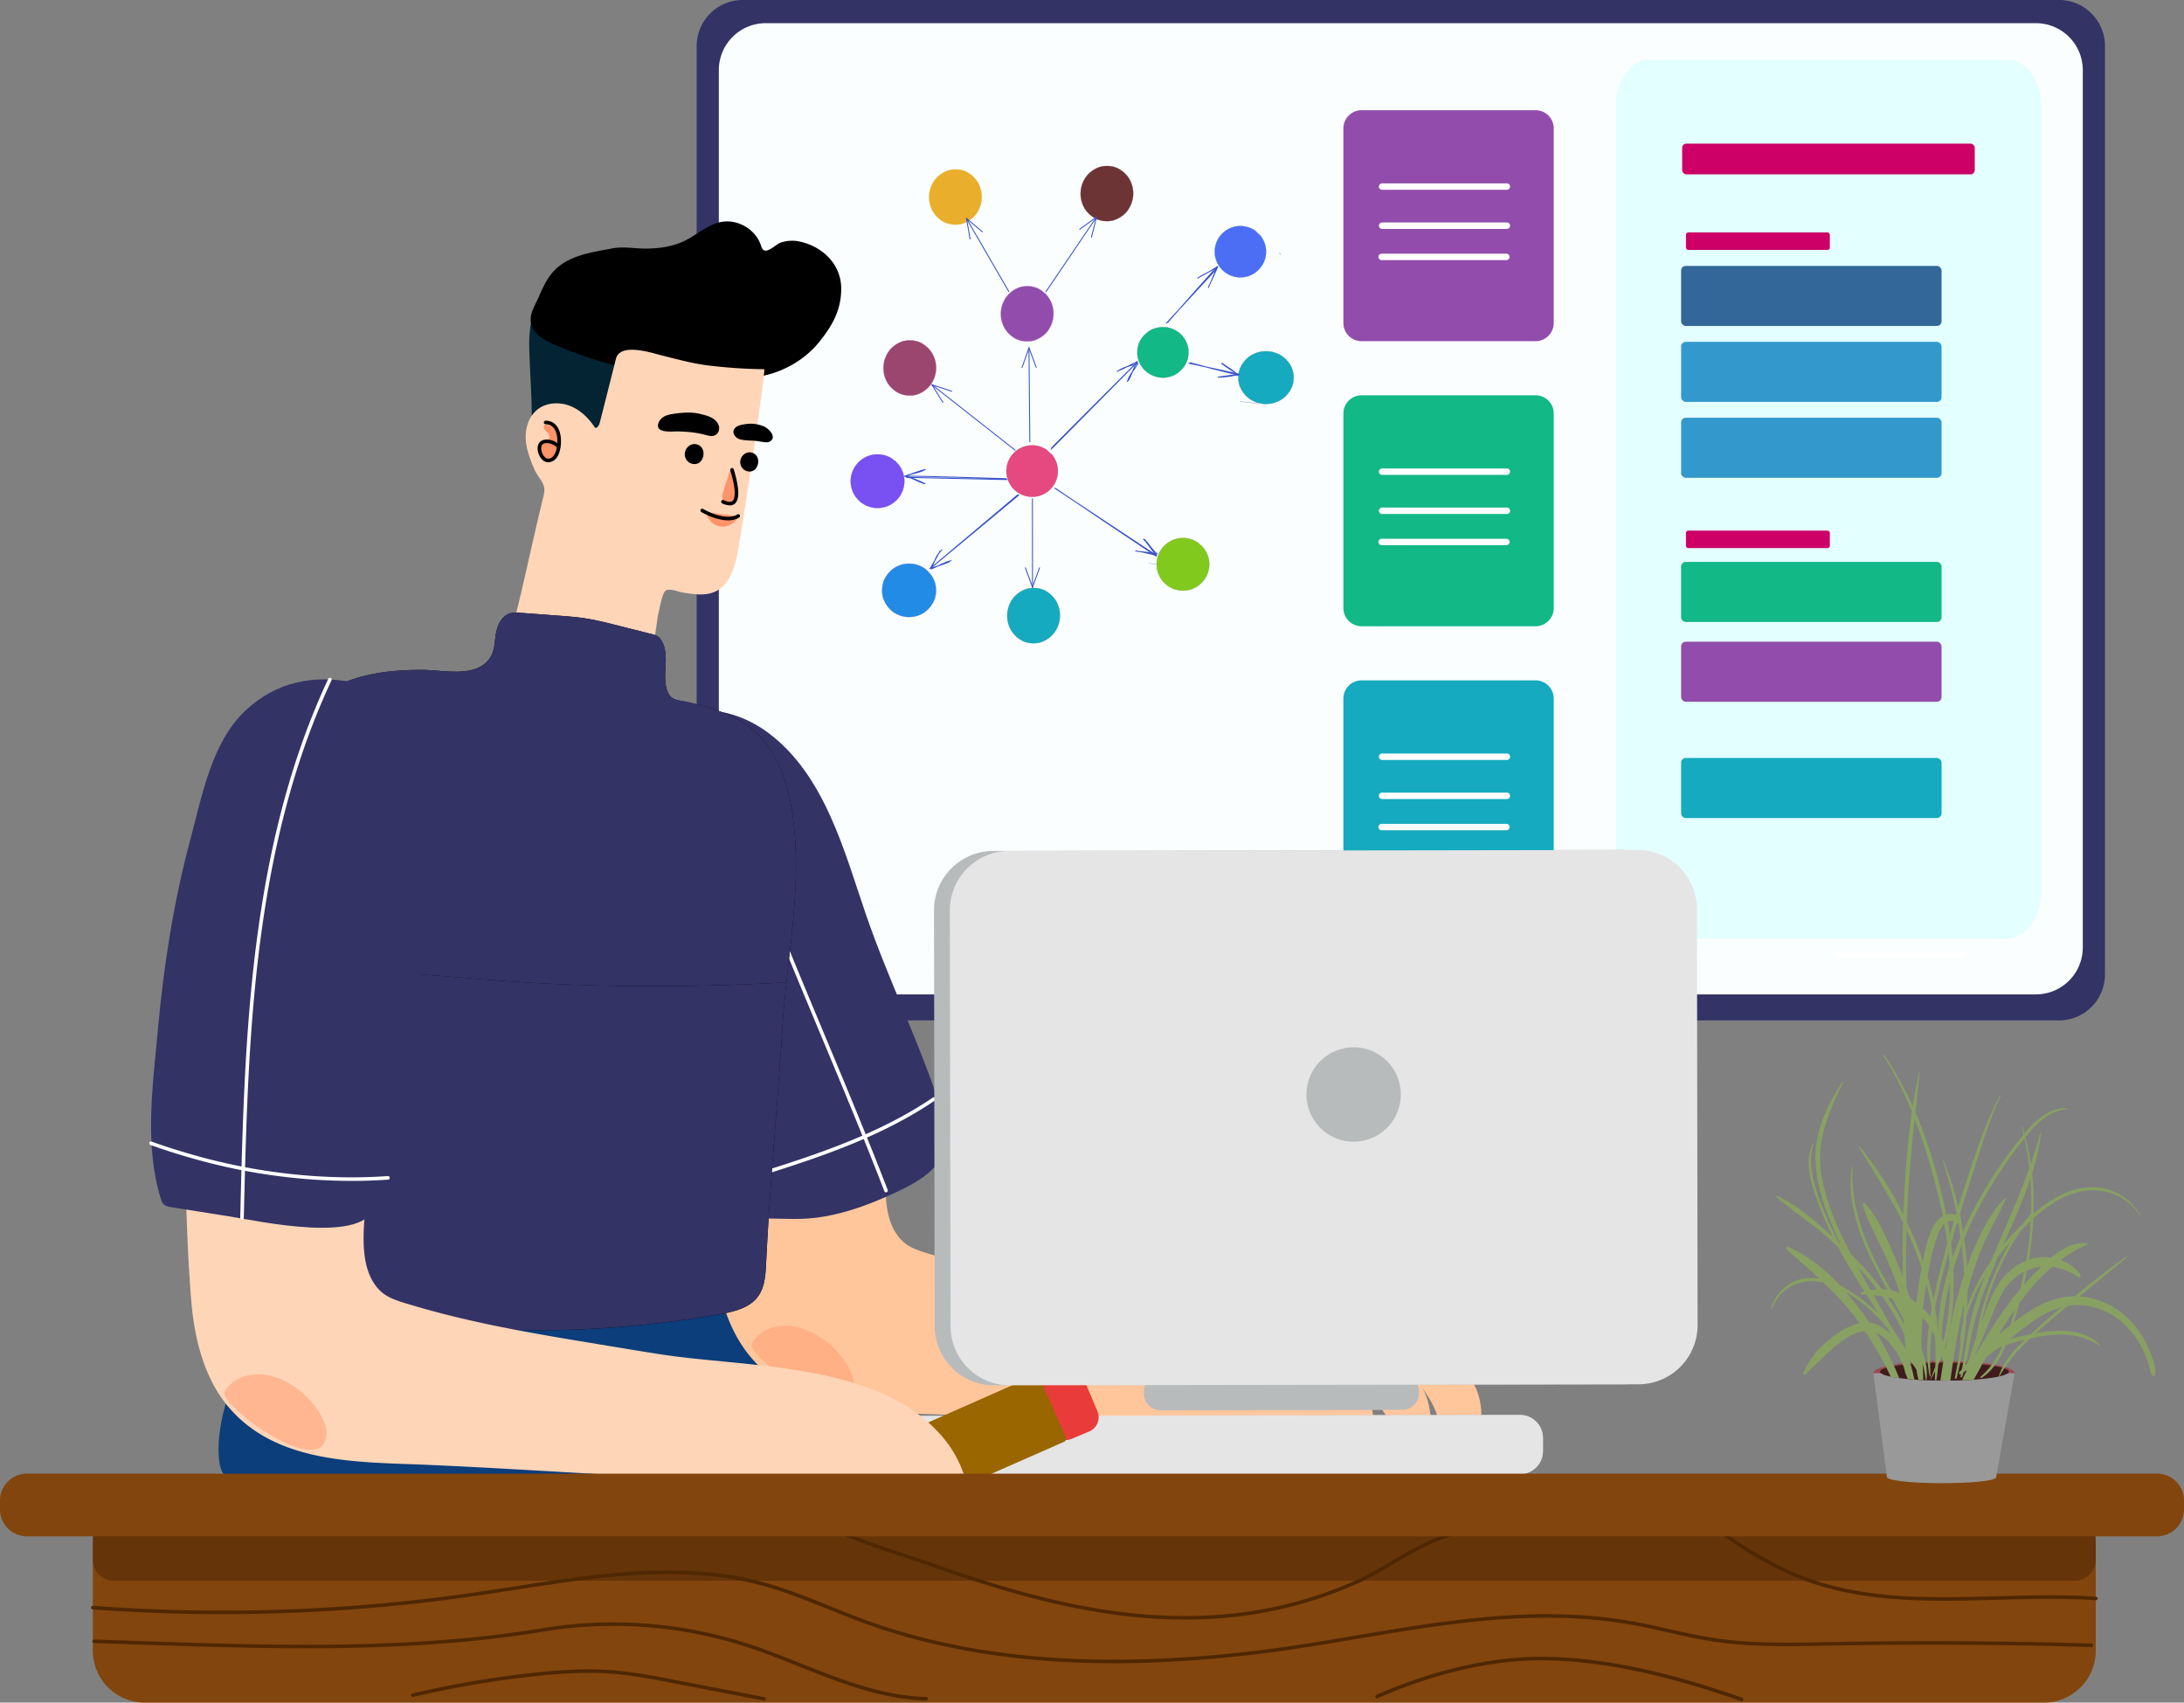 <svg id="Layer_1" data-name="Layer 1" xmlns="http://www.w3.org/2000/svg" xmlns:xlink="http://www.w3.org/1999/xlink" viewBox="0 0 3061.23 2385.97"><rect x="0" y="0" width="3061.23" height="2385.97" fill="#808080" stroke="none"/><defs><style>.cls-1,.cls-36,.cls-38,.cls-40,.cls-42,.cls-43,.cls-45,.cls-46,.cls-48,.cls-49,.cls-50,.cls-52,.cls-54,.cls-56{fill:none;}.cls-2{clip-path:url(#clip-path);}.cls-3{clip-path:url(#clip-path-2);}.cls-4{opacity:0;}.cls-5{fill:#336;}.cls-6{fill:#fafeff;}.cls-7{opacity:0.5;}.cls-8{clip-path:url(#clip-path-3);}.cls-9{fill:#cff;}.cls-10{fill:#924dac;}.cls-11{fill:#fff;}.cls-12{fill:#a2d3f4;}.cls-13{fill:#1d5c7f;}.cls-14{opacity:0.33;}.cls-15{fill:#7ec2e8;}.cls-16{fill:#0b3e7a;}.cls-17{fill:#ffc69c;}.cls-18{opacity:0.58;}.cls-19{clip-path:url(#clip-path-4);}.cls-20{fill:#ffa076;}.cls-21{fill:#042333;}.cls-22{fill:#ffd5b8;}.cls-23{fill:#ff9369;}.cls-24{fill:#b8bbbc;}.cls-25{fill:#e5e5e5;}.cls-26{fill:#ea3b3b;}.cls-27{fill:#ffc05a;}.cls-28{fill:#960;}.cls-29{clip-path:url(#clip-path-5);}.cls-30{fill:#82450d;}.cls-31{opacity:0.57;}.cls-32{clip-path:url(#clip-path-6);}.cls-33{fill:#4f2703;}.cls-34{fill:#15aabf;}.cls-35{fill:#12b886;}.cls-36,.cls-45,.cls-49{stroke:#364fc7;}.cls-36,.cls-38,.cls-40,.cls-42,.cls-43,.cls-45,.cls-46,.cls-48,.cls-49,.cls-50,.cls-52,.cls-54,.cls-56{stroke-linecap:round;}.cls-36{stroke-width:0.33px;}.cls-37{fill:#e64980;}.cls-38{stroke:#a61e4d;}.cls-38,.cls-40,.cls-42,.cls-43,.cls-45,.cls-46,.cls-48,.cls-50,.cls-52,.cls-54,.cls-56{stroke-width:0.32px;}.cls-39{fill:#4c6ef5;}.cls-40{stroke:#1864ab;}.cls-41{fill:#82c91e;}.cls-42{stroke:#5c940d;}.cls-43{stroke:#0b7285;}.cls-44{fill:#228be6;}.cls-46{stroke:#087f5b;}.cls-47{fill:#7950f2;}.cls-48{stroke:#5f3dc4;}.cls-49{stroke-width:1.29px;}.cls-50{stroke:#924dac;}.cls-51{fill:#9b466f;}.cls-52{stroke:#9b466f;}.cls-53{fill:#e9ae2b;}.cls-54{stroke:#e9ae2b;}.cls-55{fill:#6d3435;}.cls-56{stroke:#6d3435;}.cls-57{fill:#369;}.cls-58{fill:#c06;}.cls-59{fill:#39c;}.cls-60{fill:#9b4a51;}.cls-61{fill:#999;}.cls-62{fill:#401c1c;}.cls-63{fill:#88a163;}</style><clipPath id="clip-path" transform="translate(-556.9 -426.66)"><rect class="cls-1" x="-218.99" y="92.48" width="4680" height="3120"/></clipPath><clipPath id="clip-path-2" transform="translate(-556.9 -426.66)"><rect class="cls-1" x="-446.92" y="51.93" width="4680" height="3120"/></clipPath><clipPath id="clip-path-3" transform="translate(-556.9 -426.66)"><rect class="cls-1" x="2821.87" y="510.43" width="595.83" height="1233.12"/></clipPath><clipPath id="clip-path-4" transform="translate(-556.9 -426.66)"><rect class="cls-1" x="1610.71" y="2284.7" width="143.04" height="105.59"/></clipPath><clipPath id="clip-path-5" transform="translate(-556.9 -426.66)"><rect class="cls-1" x="871.63" y="2352.61" width="142.98" height="105.85"/></clipPath><clipPath id="clip-path-6" transform="translate(-556.9 -426.66)"><rect class="cls-1" x="687" y="2495.31" width="2807.45" height="146.45"/></clipPath></defs><title>pic7</title><g class="cls-2"><g class="cls-3"><path class="cls-5" d="M3442.89,1856.66h-1845a64.49,64.49,0,0,1-64.48-64.51v-1301a64.49,64.49,0,0,1,64.48-64.51h1845a64.49,64.49,0,0,1,64.48,64.51v1301a64.49,64.49,0,0,1-64.48,64.51" transform="translate(-556.9 -426.66)"/><path class="cls-6" d="M3410.51,1820.18H1630.23a65.77,65.77,0,0,1-65.78-65.77V524.91a65.78,65.78,0,0,1,65.78-65.78H3410.51a65.78,65.78,0,0,1,65.77,65.78v1229.5a65.77,65.77,0,0,1-65.77,65.77" transform="translate(-556.9 -426.66)"/><g class="cls-7"><g class="cls-8"><path class="cls-9" d="M3367.88,1742.16H2871.69c-27.52,0-49.82-29.45-49.82-65.78V574.82c0-36.33,22.3-65.78,49.82-65.78h496.19c27.51,0,49.82,29.45,49.82,65.78V1676.38c0,36.33-22.31,65.78-49.82,65.78" transform="translate(-556.9 -426.66)"/></g></g><path class="cls-10" d="M2709.23,904.77H2465.37a25.48,25.48,0,0,1-25.48-25.48V606.59a25.48,25.48,0,0,1,25.48-25.48h243.86a25.48,25.48,0,0,1,25.48,25.48v272.7a25.48,25.48,0,0,1-25.48,25.48" transform="translate(-556.9 -426.66)"/><path class="cls-11" d="M2669,692.62H2494.16a4.5,4.5,0,0,1,0-9H2669a4.5,4.5,0,0,1,0,9" transform="translate(-556.9 -426.66)"/><path class="cls-11" d="M2669,747.44H2494.16a4.5,4.5,0,0,1,0-9H2669a4.5,4.5,0,0,1,0,9" transform="translate(-556.9 -426.66)"/><path class="cls-11" d="M2668.29,791.17H2493.5a4.5,4.5,0,0,1,0-9h174.79a4.5,4.5,0,0,1,0,9" transform="translate(-556.9 -426.66)"/><path class="cls-11" d="M3307.51,1769.15h-174.8a4.5,4.5,0,0,1,0-9h174.8a4.5,4.5,0,0,1,0,9" transform="translate(-556.9 -426.66)"/><path class="cls-12" d="M2489.37,1661.38H1977.86a2.5,2.5,0,1,1,0-5h511.51a2.5,2.5,0,0,1,0,5" transform="translate(-556.9 -426.66)"/><path class="cls-13" d="M2353,782.86a4.47,4.47,0,0,1-3.75-2" transform="translate(-556.9 -426.66)"/><g class="cls-14"><path class="cls-11" d="M1380.07,1308.86" transform="translate(-556.9 -426.66)"/></g><path class="cls-15" d="M956.49,1583.45C939,1583.45,916,1595,903,1621.79c-5.39,11.1-8.56,23.37-10.48,35.72,18.66-4.8,36.18-11.64,51.56-18.26,11.33-4.87,23-10.38,30.48-19.29,5.94-7.08,9.45-18.9,4.26-26.88-3.28-5-10.15-8.57-18.39-9.43a38,38,0,0,0-3.9-.2" transform="translate(-556.9 -426.66)"/><path class="cls-16" d="M1019.18,2202.73c51.33-14.12,127.74,2.51,181,4l194.74,5.29c60,1.63,132.84-15.38,183.66-44.64,2.64-1.51,5.61-3,8.59-2.38,4.36.91,6.53,5.7,8,9.89,19.83,55.61,37.1,112.09,53.84,168.69,8.54,28.86,16.93,57.77,25.48,86.63,5.26,17.77,24,52.45,20.25,70-3.42,0-6.79-.24-10.2-.4-7.38-.35-14.34.18-21.59.34-78.4,1.73-157,0-235.45,0H1056.33q-58,0-116,0c-42.13,0-71.15,14.47-76.24-26.79-10.31-83.83,68.75-246.85,155-270.61" transform="translate(-556.9 -426.66)"/><path class="cls-17" d="M2513.43,2434.08c-1.17-2.16-2.31-4.33-3.48-6.48a256.41,256.41,0,0,0-36.81-51.53,232,232,0,0,1,10.44,48.74c1.1,10.69.47,23.52-8.57,29.34-6.63,4.27-15.28,3-23,1.25-25.51-5.68-52.78-22.22-78.46-22.05-30.38.19-60.82-3.48-91.24-4.53q-31.34-1.09-62.67-2.52c-83.75-3.77-167.44-9-251.16-13.19q-40.08-2-80.17-3.71c-94.78-3.85-208.46-.07-277-78.39-35.79-40.91-49.59-96.69-54.21-150.84q-1.67-19.52-2.9-39.16c-3.59-56-5-112.54-6.83-168.34-2.69-83.7,49.89-110.35,127.82-106.62,47,2.25,123.94,18.42,133.17,72.77,10.29,60.48-36.57,179.11,13.63,227.2,9.27,8.87,21.94,13.06,34.21,16.81,71.7,21.93,146.42,32.45,219.94,46.31l153.34,28.92c48.72,9.19,97.76,21.66,147.73,17.17,67-5.62,138.72-15.26,194.69,30.88,20.93,17.26,40.4,38.78,52.39,63.28,11.12,22.72,13.78,56.87-3.8,77.6-8.05,9.48-23.09,13.84-33.35,6.8-11.77-8.08-11.57-25-14.7-38.93-3.74-16.61-13.62-31.08-23.29-45.09,8.73,13,11.37,29,13.61,44.42,1.19,8.18,2.31,16.57.56,24.65s-7,15.91-14.84,18.45c-8.43,2.72-17.83-1.28-24.13-7.51-4.56-4.51-7.88-10-11-15.7" transform="translate(-556.9 -426.66)"/><g class="cls-18"><g class="cls-19"><path class="cls-20" d="M1733.1,2323.74a117.51,117.51,0,0,1,9.51,12.69c7,10.76,12.12,22.71,11,33.68-5.24,50.77-95.7-7.69-118.42-29.07-6.34-6-22.43-19.38-24.28-27.05-1.58-6.55,7.2-14.63,11.62-18.16,12.49-10,31.91-13.55,50.81-9.47,23.08,5,44.45,19.52,59.77,37.38" transform="translate(-556.9 -426.66)"/></g></g><path class="cls-5" d="M1418.63,1492.56c9-20.24,24.47-37.49,48.17-50.73,55.33-30.92,117.53-25.42,167.82,12.46,78.33,59,105.62,165.11,135.71,253,32.87,96,78.87,186.73,108.88,284.36,20.28,66-32,91.18-85.51,114.38-29.55,12.82-60.82,23-92.86,27.14-30.4,3.91-59.13-.62-89.18,1.87-8.5-51.51-10.09-112-27-161.32-17.22-50.34-52.59-100.09-77.4-147.25-41.94-79.69-84.48-161.43-96.84-251.82-4.16-30.4-2.42-58.3,8.17-82.08" transform="translate(-556.9 -426.66)"/><path class="cls-11" d="M1600.52,2081.39a2.5,2.5,0,0,1-.74-4.88l1.46-.46c90.36-28.19,183.79-57.34,263.3-111.34a2.5,2.5,0,0,1,2.81,4.13c-80.13,54.42-173.92,83.69-264.62,112l-1.46.46a2.43,2.43,0,0,1-.75.11" transform="translate(-556.9 -426.66)"/><path class="cls-11" d="M1798.79,2097.54a2.51,2.51,0,0,1-2.34-1.6c-28.22-73.25-59-146.8-88.7-217.93-25-59.92-51-121.88-75.25-183.44-18.19-46.06-33.35-94-48-140.27-13-40.9-26.34-83.19-41.68-123.72a2.5,2.5,0,0,1,4.68-1.77c15.38,40.66,28.79,83,41.76,124,14.64,46.24,29.78,94,47.9,140,24.28,61.51,50.18,123.45,75.21,183.35,29.75,71.15,60.51,144.73,88.76,218a2.5,2.5,0,0,1-1.44,3.23,2.31,2.31,0,0,1-.89.17" transform="translate(-556.9 -426.66)"/><path class="cls-21" d="M1467.13,778.79c32.91-3.91,65.14-19.82,98.54-11.91,15.63,3.7,30.31,10.49,45.32,16.18,16,6.05,33,11.22,45.39,23,12.84,12.18,18.91,29.81,22.87,47.07,4.94,21.55,7.27,45.46-1.2,66.46-4.3,10.64-8.16,14.79-18.32,20.4a134.64,134.64,0,0,1-31.27,12.62c-12.33,3.19-25.49,4.44-37.37,9.2-10.41,4.16-19.17,14.83-30.2,16.66-9.24,1.54-17.82-4.7-24.93-10.84-9.75-8.42-19.21-17.41-30.49-23.61-19.57-10.74-48.61-14.69-55.68,11-7.79,28.23-23.16,56-20.12,86,1.86,18.36,21.55,48.14,12.86,65.29-8,15.81-40.48,27-56.25,30.61-8.17,1.86-16.83,2.52-24.85.13-8.68-2.59-16-8.52-22.41-14.87-21.4-21.06-40-49.21-37.84-79.15,3.09-43.61-1.43-86-2.47-129.46-1-42.84,12.29-87.15,50.81-110.44,35.27-21.32,78-19.62,117.61-24.32" transform="translate(-556.9 -426.66)"/><path d="M1332.19,908.73c-11.25-4.84-24-12.25-29.24-23.91-6.66-14.68,3.08-28.39,8.92-41.71,5.66-12.89,11.48-26,21.05-36.36,21-22.63,53.56-26.42,82.19-32,15.67-3.07,32.1.48,48.18.28,16.63-.21,33.47-2.37,48.88-8.92,1.54-.66,3.07-1.35,4.57-2.09,17.24-8.47,32.08-22.64,50.94-26.3,23-4.48,48.26,10.25,55.69,32.52.88,2.62,1.73,5.59,4.13,7,6.14,3.53,17.34-8.26,23.12-10.4a50.14,50.14,0,0,1,28.68-1.35C1711,773,1736,797.82,1736,831.21c0,30.35-12.83,52.48-31.32,75.25-17.79,21.92-43.91,38.07-71.18,45.11-12.54,3.24-25.91,4.52-38,9.35-10.58,4.24-19.49,15.08-30.7,16.94-9.39,1.57-18.12-4.78-25.34-11-9.91-8.57-19.53-17.71-31-24-10.43-5.73-23.63-7.94-35.48-7.91-11.09,0-18.18,7.13-29.6,7.67-8.46.4-16.83-1.66-25-3.87a641.67,641.67,0,0,1-86.23-30" transform="translate(-556.9 -426.66)"/><path class="cls-22" d="M1264.36,1466.21c-7.06-8-14.23-16.49-17.62-27-5.41-16.78-.19-35.37,5.34-52.31,28.49-87.3,44.33-174.23,66.17-263.07,1.92-7.79,2.67-12.6-.3-19.17-.45-1-1-2-1.61-3.11-3.28-5.72-7.83-11.08-10.34-17-6-14.07-11.69-28.65-12.21-43.94s4.94-31.6,17.54-40.9,30.75-9.91,45.31-3.94,26,17.62,34.49,30.57c3.78,0,5.71-4.36,6.62-7.94q11.28-44.34,22.42-88.72c5.88-23.52,50.42-8.35,64.91-4.77,22.06,5.46,43.52,11.41,66.1,14.1a727.36,727.36,0,0,0,76.94,5.07c2.54,0-33.92,246.19-39.28,266.51-4.26,16.14-10.34,33.43-24.74,42.53-15.38,9.71-34,6.57-50.85,3.76-5.66-1-18-6.08-23.1-2.64-5.78,3.93-8.82,27.48-11,34.31q-8.87,61.94-17.71,123.86c-4.15,29-7.77,58.19-12.4,87.14-3,18.91-7.59,21.25-28.1,22.29a120.06,120.06,0,0,1-59-12.1c-8.7-4.3-16.94-9.69-26.15-12.73-13.75-4.55-25-.22-38.53-6.34a99.87,99.87,0,0,1-33-24.51" transform="translate(-556.9 -426.66)"/><path class="cls-23" d="M1334.12,1026c9.14,7.27,9.62,20.85,7.16,32.21-1.43,6.6-5,14.27-11.88,14.8-7.09.55-13.84-5.49-16.64-11.52-1.49-3.19-2.27-7.07-.91-10.46,2.67-6.7,11.4-3.17,14.41-9.41,1.71-3.55-.48-7.87-3.36-10.29-1.45-1.22-3.2-2.37-3.65-4.31-2.29-9.93,12.39-3,14.87-1" transform="translate(-556.9 -426.66)"/><path class="cls-23" d="M1575.45,1100.85c.4-1.17.81-2.34,1.23-3.5.93-2.61,2.44-13.37,6-13.23,3.29.14,3.27,6.64,3.39,9.05.43,9,1.8,17.89,2.07,26.84a13.41,13.41,0,0,1-1,6.33c-2.25,4.53-7.5,5.14-11.65,4.18-6.37-1.47-7.24-6.79-5.46-12.79q2.52-8.51,5.42-16.88" transform="translate(-556.9 -426.66)"/><path d="M1523.51,1052.83a11,11,0,0,1,12.22-1c5,2.66,6.76,8.78,5.24,14.44-1.42,5.3-5.21,9.27-10.51,9.24-11.79-.06-16.93-14.89-7-22.65" transform="translate(-556.9 -426.66)"/><path d="M1530.51,1077h-.06a13.59,13.59,0,0,1-13-9.27,14.38,14.38,0,0,1,5.13-16.07,12.52,12.52,0,0,1,13.85-1.17c5.31,2.82,7.78,9.46,6,16.16-1.71,6.39-6.27,10.35-11.91,10.35m-6.08-23a11.27,11.27,0,0,0-4.13,12.73,10.52,10.52,0,0,0,10.17,7.24h0c5,0,8-4.19,9-8.13,1.44-5.33-.41-10.57-4.49-12.72a9.45,9.45,0,0,0-10.6.88" transform="translate(-556.9 -426.66)"/><path d="M1601,1064.31a10.53,10.53,0,0,1,11.68-1c4.8,2.54,6.45,8.39,5,13.8-1.35,5.06-5,8.85-10,8.83-11.26-.06-16.18-14.23-6.64-21.65" transform="translate(-556.9 -426.66)"/><path d="M1607.7,1087.46h-.06a13.05,13.05,0,0,1-12.47-8.9,13.8,13.8,0,0,1,4.92-15.43,12,12,0,0,1,13.3-1.12c5.11,2.7,7.48,9.08,5.75,15.51-1.64,6.13-6,9.94-11.44,9.94m-5.77-22a10.68,10.68,0,0,0-3.92,12.09,10,10,0,0,0,9.65,6.87h0c4.78,0,7.54-4,8.55-7.72,1.35-5.07-.4-10-4.26-12.08a9,9,0,0,0-10.06.84" transform="translate(-556.9 -426.66)"/><path d="M1479.27,1021.39a16.7,16.7,0,0,1,4.63-8.06c4-4,9.66-5.55,14.93-6.4,12.38-2,26.53-3.31,38.7-.38,9.12,2.19,21,4.73,25.94,14.34,3.86,7.52-.15,16.14-8.27,16.73-3.58.25-7.09-.85-10.56-1.77-12.52-3.33-25.47-4.34-38.37-4.63-6.13-.14-29.37,2.94-27-9.83" transform="translate(-556.9 -426.66)"/><path d="M1585,1032.61c-.34-3.22,1.27-6.52,5.84-8.77,3.6-1.77,7.93-2.35,11.81-2.94a47.52,47.52,0,0,1,25.15,3.38c5.17,2.27,16.15,11.92,10.92,18.9a8.8,8.8,0,0,1-6.9,3.23c-5.78.15-12-1.77-17.86-2.09-6.46-.36-13-.39-19.29-1.85-5.1-1.16-9.21-5.43-9.67-9.86" transform="translate(-556.9 -426.66)"/><path d="M1644.1,1489.84c21.16,39.81,26.91,89.89,28.23,133.35,2.41,79.44-13.12,157.88-18.24,236.91-5.59,86.21-13.15,172.12-18.82,258.23q-2.62,39.71-4.59,79.49c-.77,15.86-1.87,32.74-11.24,45.57-12.36,16.94-35.13,21.76-55.79,25.34-109.79,19-226.44,27.19-339.59,18.74-71.88-5.37-252.54-4.46-263.57-104.58a2891.93,2891.93,0,0,1-14.92-435.75q4.56-111.15,17.67-221.72c6.82-57.75,14.8-117.19,75.88-142.29,34.72-14.26,72.87-17.82,110.09-17.7,29.2.08,78.69,12.76,96.33-19.87,3.86-7.13,4.47-15.5,5.42-23.56.9-7.58,2.22-15.25,5.71-22s9.46-12.64,16.9-14.34c3.93-.9,8-.61,12.06-.31l52,3.87c13.3,1,26.63,2,39.81,4,15.13,2.36,30,6.11,44.86,9.86l48.21,12.18a26.7,26.7,0,0,1,7.47,2.7,19,19,0,0,1,6,6.39c7.62,12.33,6.15,28,5.4,42.44-.51,10.15-.4,21.16,3.89,30.58,5.26,11.56,15.77,10.44,27.1,13.06,25.67,5.93,51.39,13.32,74.31,26.65,22.07,12.84,38,31.31,49.35,52.76" transform="translate(-556.9 -426.66)"/><path class="cls-5" d="M1247.67,2039c-69.65-6-206.85-12-301.62-42.52q4.2,93.38,14.44,186.37c11,100.12,191.69,99.21,263.57,104.58,113.15,8.45,229.8.24,339.59-18.74,20.66-3.58,43.43-8.4,55.79-25.34,9.37-12.83,10.47-29.71,11.24-45.57q1.9-39.8,4.59-79.49,2.37-36.07,5.12-72.1c-128.87,5.75-262.06,4.16-392.72-7.19" transform="translate(-556.9 -426.66)"/><path class="cls-5" d="M1224,1798.21c-64.29-5.58-186.13-11.07-279-35.89q-.78,21.66-1.23,43.35-6.62-1.26-13.08-2.65,1.51,117.12,12.49,233.87c96.15,25.87,233.48,25.11,303.34,27.76,131.06,5,264.17,0,392.6-12q.08-3.19.17-6.39l1.12,0c4.63-62,9.67-124,13.7-186.13,1.23-19,3.06-37.93,5.1-56.87-141.92,8.15-290.11,7.58-435.17-5" transform="translate(-556.9 -426.66)"/><path class="cls-5" d="M1672.33,1623.19c-1.32-43.46-7.07-93.55-28.23-133.35-11.4-21.46-27.28-39.92-49.35-52.76-22.92-13.33-48.64-20.72-74.31-26.65-11.33-2.62-21.84-1.5-27.1-13-4.29-9.43-4.4-20.44-3.89-30.59.75-14.49,2.22-30.11-5.4-42.44a19.06,19.06,0,0,0-6-6.39,26.88,26.88,0,0,0-7.48-2.7l-48.21-12.18c-14.85-3.75-29.73-7.5-44.86-9.87-13.18-2-26.51-3-39.81-4l-52-3.87c-4-.3-8.13-.6-12.07.31-7.44,1.7-13.42,7.56-16.9,14.34s-4.81,14.46-5.71,22c-1,8.06-1.56,16.43-5.42,23.56-17.64,32.63-67.12,20-96.33,19.86-37.22-.11-75.37,3.45-110.09,17.71-61.08,25.09-69.06,84.54-75.87,142.29q-13.05,110.47-17.68,221.72-.32,7.59-.59,15.18c92.91,24.82,214.75,30.31,279,35.89,145.06,12.6,293.25,13.17,435.17,5,6.45-59.9,15-119.68,13.14-180" transform="translate(-556.9 -426.66)"/><path d="M1325.48,1074.45a12,12,0,0,1-8.29-3.47c-4.62-4.29-6.88-11.57-6.73-16.53.18-5.66,3-9.63,8-11.18,5.85-1.82,14,.18,19.66,4.31.4-7.71-1-15.94-4.93-21a13.89,13.89,0,0,0-11.5-5.34,2.5,2.5,0,0,1,0-5h0a18.92,18.92,0,0,1,15.44,7.26c5.77,7.38,6.89,19.32,5.54,29a2.53,2.53,0,0,1-.31,1.9c-.17,1-.38,1.94-.6,2.86a30,30,0,0,1-4.52,10.63,15.33,15.33,0,0,1-10.53,6.5c-.4,0-.8.06-1.19.06m-2.32-26.85a10.89,10.89,0,0,0-3.26.45c-2.88.9-4.33,3-4.44,6.55-.12,3.75,1.64,9.48,5.13,12.72a7,7,0,0,0,5.56,2.1,10.35,10.35,0,0,0,7-4.48,24.53,24.53,0,0,0,3.7-8.88c.2-.79.37-1.61.53-2.45-3.26-3.53-9.34-6-14.23-6" transform="translate(-556.9 -426.66)"/><path d="M1579.83,1134.9a25.68,25.68,0,0,1-10.73-2.9,2.5,2.5,0,0,1,2.13-4.52c5.91,2.8,10.09,3.19,12.43,1.17s6.8-10.31-3.12-42.89a2.5,2.5,0,0,1,4.79-1.45c7.91,26,8.45,42.21,1.6,48.12a10.48,10.48,0,0,1-7.1,2.47" transform="translate(-556.9 -426.66)"/><path class="cls-23" d="M1574.91,1164a23,23,0,0,1-11-.12,23.56,23.56,0,0,1-15.47-13.76c-.31-.77-1.33-5.57-2.29-5.65,2.56.22,5.11.55,7.65.88l28.66,3.73c1.5.19,6,.55,6.76,2.24,1.93,4.44-6,9.34-9.2,10.87a23.53,23.53,0,0,1-5.11,1.81" transform="translate(-556.9 -426.66)"/><path d="M1577.46,1155.86c-13.52,0-28.73-6.48-37.58-11.69a2.5,2.5,0,0,1,2.53-4.31c10.77,6.33,34.64,16.12,47.82,7.83a2.5,2.5,0,1,1,2.66,4.23c-4.46,2.81-9.8,3.94-15.43,3.94" transform="translate(-556.9 -426.66)"/><path class="cls-24" d="M1950.22,2368l880.91-1.39a83.11,83.11,0,0,0,83-83.23l-.92-582.59a83.11,83.11,0,0,0-83.24-83l-880.9,1.39a83.09,83.09,0,0,0-83,83.23l.92,582.59a83.09,83.09,0,0,0,83.23,83" transform="translate(-556.9 -426.66)"/><path class="cls-24" d="M1529.55,2494.35l1157.77-1.83a32.35,32.35,0,0,0,32.3-32.4l0-18.34a32.35,32.35,0,0,0-32.4-32.3l-1157.77,1.83a32.35,32.35,0,0,0-32.3,32.4l0,18.34a32.35,32.35,0,0,0,32.4,32.3" transform="translate(-556.9 -426.66)"/><path class="cls-25" d="M1836.34,2493.86l851-1.34a32.35,32.35,0,0,0,32.3-32.4l0-18.34a32.35,32.35,0,0,0-32.4-32.3l-851,1.34a32.36,32.36,0,0,0-32.3,32.4l0,18.35a32.35,32.35,0,0,0,32.4,32.29" transform="translate(-556.9 -426.66)"/><path class="cls-24" d="M2183.6,2403l338.85-.54a23.33,23.33,0,0,0,23.3-23.37v-2.76a23.34,23.34,0,0,0-23.38-23.29l-338.85.53a23.33,23.33,0,0,0-23.29,23.37v2.76a23.33,23.33,0,0,0,23.37,23.3" transform="translate(-556.9 -426.66)"/><path class="cls-26" d="M2059.34,2442.93l24.22-10.22a21.69,21.69,0,0,0,11.54-28.42l-23.25-55.09a21.69,21.69,0,0,0-28.42-11.55l-24.22,10.22a21.7,21.7,0,0,0-11.55,28.42l23.26,55.1a21.7,21.7,0,0,0,28.42,11.54" transform="translate(-556.9 -426.66)"/><path class="cls-27" d="M1590.41,2647.81c-1.07,2.11-10.06,3.91-12.31,4.59a115.24,115.24,0,0,1-13.1,3.06c-14.67,2.54-29.66,2.45-44.49,3l-48.25,1.65c-6.25.21-10.19-1.46-14.54-5.83-6.6-10.44,9.64-26.61,15.75-33.32,11.19-12.28,22.86-24.12,34.88-35.59,13.45-12.82,27.69-24.34,45.46-30.56,22.69,8.15,42.19,27.29,48.8,50.47,1.64,5.75,2.58,11.94.89,17.67a40.48,40.48,0,0,1-2.87,6.63c-2.69,5.32-7.53,13-10.22,18.27" transform="translate(-556.9 -426.66)"/><path class="cls-28" d="M2050.94,2440.41l-37.12-82.92a5.1,5.1,0,0,0-6.69-2.61L1541,2560.22a5,5,0,0,0-2.54,6.67l37.12,82.93a5.1,5.1,0,0,0,6.69,2.61l466.18-205.34a5,5,0,0,0,2.54-6.68" transform="translate(-556.9 -426.66)"/><path class="cls-28" d="M2031.71,2397.1l-19.2-42.55c-.59-1.32-3.13-1.47-5.68-.35l-465.88,206c-2.55,1.13-4.13,3.11-3.54,4.42l19.19,42.56c.59,1.31,3.14,1.46,5.69.34l465.88-206c2.54-1.12,4.13-3.1,3.54-4.42" transform="translate(-556.9 -426.66)"/><path class="cls-27" d="M1469.12,2625.37a73.16,73.16,0,0,0-6.93,9c-3.65,5.64-8.68,13.17-4.47,19.82,3.74,5.92,10.53,5.91,16.77,6.06q6.09.14,12.19-.09l-15.85-36.66c-.57.6-1.15,1.21-1.71,1.83" transform="translate(-556.9 -426.66)"/><path class="cls-22" d="M822.14,2210c-3.45-56-4.73-112.62-6.38-168.46-2.47-83.76,50.22-110.28,128.18-106.33,47.06,2.37,124,18.76,133.06,73.17,10.13,60.54-37.08,179.12,13,227.37,9.24,8.9,21.91,13.13,34.18,16.92,79.57,24.57,160.92,39.39,242.93,53,37.67,6.27,75.34,12.54,113.06,18.51,126.1,19.92,311.79,10.16,400.8,119.71,36.26,44.64,46.23,109.17,25.12,162.67-3.79,9.58-8.9,19.28-17.67,24.71-10,6.18-27.41,4.21-30-9.28a29.47,29.47,0,0,1,.55-11.29c3.06-15.21,9.44-29.46,9.53-45.18a116.08,116.08,0,0,0-8-43.73c-.39-.95-1.44-4.72-3-4.17-2.78,1,.38,13.08.39,15.39a152.59,152.59,0,0,1-1.58,21.35c-3.64,27.13-12.57,68.09-42.93,77.14-10.47,3.12-23-5.18-23.65-16.32-.26-4.31,1.14-8.53,2.57-12.6,10.57-30.14,23.4-60.13,25.64-92a56.82,56.82,0,0,0,.13-6.26c-.9.15-1.81.3-2.74.43-.06,2.23,0,4.47,0,6.69-.12,13.88-3.57,28.27-7.33,41.47-4.44,15.58-11.92,30.73-20.46,44.44-4.44,7.13-9.54,14.15-16.65,18.64-6.9,4.35-16.46,6.05-23.81,1.75-8-4.66-8.17-15-7.24-23.34,2-17.72,8-34.69,12.74-51.9,3.37-12.36,6-25.19,6-37.92-1.86-.1-3.57-.19-5.12-.25,0,.8,0,1.6,0,2.38a134.72,134.72,0,0,1-13.68,59.94c-.54,1.12-1.12,2.24-1.73,3.35-4.78,8.74-11.47,16.94-21,19.17-2.92.68-6.26.66-8.62-1.19-1.84-1.44-2.76-3.74-3.45-6-4.69-15.33-1.36-32.12-6.58-47.29-4.46-12.94-18.7-21.19-31.08-25-9.41-2.91-19.12-5.18-28.86-7.32-160-2.68-322.23-16-482.73-22.94-94.83-4.12-208.59-.64-276.93-79.19-35.7-41-49.36-96.88-53.83-151.08q-1.61-19.53-2.8-39.19" transform="translate(-556.9 -426.66)"/><g class="cls-18"><g class="cls-29"><path class="cls-20" d="M994.06,2391.87a119,119,0,0,1,9.48,12.73c6.94,10.78,12.06,22.75,10.9,33.73-5.38,50.78-95.73-7.95-118.41-29.42-6.32-6-22.39-19.44-24.22-27.13-1.56-6.56,7.24-14.61,11.68-18.14,12.52-9.95,32-13.46,50.86-9.34,23.08,5,44.43,19.66,59.71,37.57" transform="translate(-556.9 -426.66)"/></g></g><path class="cls-5" d="M1127.52,1420.69c-17.71-17.42-41.56-30.3-73.25-37.16-56.87-12.34-110.18-1.4-153,38.58-47.6,44.43-60.94,119-77.34,180.06-23.64,88-37.53,177.32-45.79,267.94-7,77.26-19.28,161.05,4.24,236.68.94,3,2.12,6.21,4.91,8.33s6.51,2.74,10.07,3.31l79.36,12.6c44,7,194.41,40.31,205.62-15.71l69.39-346.79c17.67-88.31,35.26-178.76,15.56-270-6.62-30.67-19-57.41-39.77-77.87" transform="translate(-556.9 -426.66)"/><path class="cls-11" d="M896.13,2135.77h-.07a2.49,2.49,0,0,1-2.43-2.56c3.07-126.42,6.24-257.14,22.63-384.79,18.51-144.21,51.49-265.42,100.84-370.57a2.5,2.5,0,0,1,4.52,2.12c-49.12,104.67-82,225.4-100.4,369.08-16.36,127.4-19.53,258-22.6,384.28a2.49,2.49,0,0,1-2.49,2.44" transform="translate(-556.9 -426.66)"/><path class="cls-11" d="M1049.41,2081.55a817.53,817.53,0,0,1-212.79-28.81c-23.94-6.5-47.1-13.76-68.86-21.56a2.5,2.5,0,0,1,1.69-4.71c21.63,7.76,44.67,15,68.48,21.45,86.76,23.58,177.56,32.87,262.61,26.84a2.5,2.5,0,1,1,.35,5c-17,1.2-34.15,1.8-51.48,1.8" transform="translate(-556.9 -426.66)"/><path class="cls-21" d="M1176.21,613" transform="translate(-556.9 -426.66)"/><path class="cls-30" d="M3421.6,2812.63H759.85A72.84,72.84,0,0,1,687,2739.78V2591.32a72.84,72.84,0,0,1,72.85-72.85H3421.6a72.85,72.85,0,0,1,72.86,72.85v148.46a72.85,72.85,0,0,1-72.86,72.85" transform="translate(-556.9 -426.66)"/><g class="cls-31"><g class="cls-32"><path class="cls-33" d="M3465.3,2641.76H716.15A29.16,29.16,0,0,1,687,2612.6v-88.13a29.15,29.15,0,0,1,29.15-29.16H3465.3a29.15,29.15,0,0,1,29.15,29.16v88.13a29.16,29.16,0,0,1-29.15,29.16" transform="translate(-556.9 -426.66)"/></g></g><path class="cls-33" d="M2117.8,2757.49c-30,0-59-1-87.34-2.89-95.53-6.5-184.09-24.49-263.21-53.48-16.29-6-32.64-12.56-48.45-18.94-31-12.5-63-25.42-95.86-34.12-111.51-29.56-229.94-11.12-344.46,6.71-18.15,2.82-36.9,5.74-55.25,8.41A2467.27,2467.27,0,0,1,686.81,2682a2.5,2.5,0,0,1,.37-5,2461.67,2461.67,0,0,0,535.33-18.75c18.32-2.66,37.07-5.58,55.2-8.4,115-17.91,234-36.43,346.51-6.61,33.15,8.79,65.33,21.77,96.45,34.32,15.77,6.36,32.09,12.94,48.31,18.89,78.67,28.82,166.76,46.72,261.82,53.18,82,5.57,169.9,3.08,268.69-7.63,53.49-5.8,107.26-14.87,159.27-23.63,125-21.07,254.23-42.85,385.48-19.73,17.42,3.06,34.92,7,51.85,10.83,20.64,4.66,42,9.48,63.23,12.7,50.76,7.71,103.28,6.72,154.07,5.77l8.8-.17c121.51-2.21,244.71-1.53,366.17,2.05a2.5,2.5,0,1,1-.15,5c-121.38-3.58-244.5-4.26-365.93-2.05l-8.79.16c-51,1-103.74,2-154.92-5.81-21.43-3.26-42.86-8.09-63.58-12.77-16.87-3.81-34.32-7.74-51.62-10.79-130.39-23-259.21-1.25-383.78,19.74-52.08,8.78-105.93,17.85-159.56,23.67-65,7-125.23,10.54-182.23,10.54" transform="translate(-556.9 -426.66)"/><path class="cls-33" d="M1855,2809.81h-.07c-62.6-1.86-121.18-25.13-177.84-47.64-25-9.93-50.86-20.2-76.71-28.49A605.05,605.05,0,0,0,1318,2713.25c-186.35,30.83-381,24.29-569.23,18q-30-1-60-2a2.5,2.5,0,1,1,.16-5q29.91.94,60,2c188,6.31,382.38,12.84,568.25-17.92a610.21,610.21,0,0,1,284.7,20.61c26,8.34,52,18.64,77,28.6,56.25,22.35,114.42,45.46,176.14,47.29a2.5,2.5,0,0,1-.08,5" transform="translate(-556.9 -426.66)"/><path class="cls-33" d="M1627.7,2809.81a2.61,2.61,0,0,1-.48,0L1500,2785.32c-28.92-5.56-58.82-11.31-88.89-13.4-37.88-2.63-76.36.68-105.66,3.85a1401.57,1401.57,0,0,0-169.3,28.93,2.5,2.5,0,0,1-1.14-4.87,1405.6,1405.6,0,0,1,169.9-29c29.5-3.2,68.27-6.52,106.55-3.86,30.37,2.11,60.42,7.88,89.48,13.47l127.21,24.44a2.5,2.5,0,0,1-.47,5" transform="translate(-556.9 -426.66)"/><path class="cls-33" d="M2217.68,2696.29c-47.38,0-96.67-5.05-148.23-15.12-62.07-12.13-126.51-30.6-208.93-59.91-13.3-4.73-26.81-9.18-41.11-13.9-48.16-15.88-98-32.3-138.17-59.26A2.5,2.5,0,1,1,1684,2544c39.63,26.58,89.1,42.89,137,58.67,14.33,4.72,27.86,9.18,41.22,13.93,82.18,29.22,146.39,47.63,208.21,59.71,143.84,28.1,270,16.86,385.53-34.37,18.19-8.06,35.68-18.35,52.6-28.3,29.32-17.25,59.63-35.08,94.81-42.13a2.5,2.5,0,1,1,1,4.9c-34.35,6.89-64.3,24.5-93.26,41.54-17,10-34.66,20.38-53.11,28.56-75.07,33.28-154.52,49.83-240.28,49.83" transform="translate(-556.9 -426.66)"/><path class="cls-33" d="M2998,2810.76a2.37,2.37,0,0,1-.83-.14c-104.87-37.14-194.14-55.84-272.93-57.18-97.94-1.68-189.85,32.44-235.93,52.91a2.5,2.5,0,1,1-2-4.57c46.46-20.64,139.12-55,238.05-53.34,79.33,1.35,169.12,20.15,274.51,57.47a2.5,2.5,0,0,1-.84,4.85" transform="translate(-556.9 -426.66)"/><path class="cls-33" d="M3282.3,2669.91c-66.89,0-133.79-4.93-196.28-28.35-21-7.88-42.39-18.15-65.33-31.4a583.85,583.85,0,0,1-65.07-43.7,2.5,2.5,0,0,1,3.07-3.95,577.46,577.46,0,0,0,64.51,43.32c22.69,13.11,43.81,23.27,64.58,31.05,84.45,31.65,177.59,29.14,267.66,26.71,45.82-1.23,93.2-2.51,139.19.66a2.5,2.5,0,1,1-.35,5c-45.74-3.16-93-1.88-138.71-.65-24.27.66-48.77,1.32-73.27,1.32" transform="translate(-556.9 -426.66)"/><path class="cls-30" d="M3580.38,2579.61H594.65a37.75,37.75,0,0,1-37.75-37.75v-12.34a37.75,37.75,0,0,1,37.75-37.75H3580.38a37.75,37.75,0,0,1,37.75,37.75v12.34a37.75,37.75,0,0,1-37.75,37.75" transform="translate(-556.9 -426.66)"/><path class="cls-34" d="M2709.23,1703.77H2465.37a25.48,25.48,0,0,1-25.48-25.48v-272.7a25.48,25.48,0,0,1,25.48-25.48h243.86a25.48,25.48,0,0,1,25.48,25.48v272.7a25.48,25.48,0,0,1-25.48,25.48" transform="translate(-556.9 -426.66)"/><path class="cls-11" d="M2669,1491.62H2494.16a4.5,4.5,0,0,1,0-9H2669a4.5,4.5,0,0,1,0,9" transform="translate(-556.9 -426.66)"/><path class="cls-11" d="M2669,1546.44H2494.16a4.5,4.5,0,0,1,0-9H2669a4.5,4.5,0,0,1,0,9" transform="translate(-556.9 -426.66)"/><path class="cls-11" d="M2668.29,1590.17H2493.5a4.5,4.5,0,0,1,0-9h174.79a4.5,4.5,0,0,1,0,9" transform="translate(-556.9 -426.66)"/><path class="cls-35" d="M2709.23,1304.27H2465.37a25.48,25.48,0,0,1-25.48-25.48v-272.7a25.48,25.48,0,0,1,25.48-25.48h243.86a25.48,25.48,0,0,1,25.48,25.48v272.7a25.48,25.48,0,0,1-25.48,25.48" transform="translate(-556.9 -426.66)"/><path class="cls-11" d="M2669,1092.12H2494.16a4.5,4.5,0,0,1,0-9H2669a4.5,4.5,0,0,1,0,9" transform="translate(-556.9 -426.66)"/><path class="cls-11" d="M2669,1146.94H2494.16a4.5,4.5,0,0,1,0-9H2669a4.5,4.5,0,0,1,0,9" transform="translate(-556.9 -426.66)"/><path class="cls-11" d="M2668.29,1190.67H2493.5a4.5,4.5,0,0,1,0-9h174.79a4.5,4.5,0,0,1,0,9" transform="translate(-556.9 -426.66)"/><path class="cls-25" d="M1972.46,2368l880.91-1.4a83.09,83.09,0,0,0,83-83.23l-.92-582.58a83.11,83.11,0,0,0-83.23-83l-880.91,1.39a83.11,83.11,0,0,0-83,83.24l.92,582.58a83.11,83.11,0,0,0,83.23,83" transform="translate(-556.9 -426.66)"/><path class="cls-24" d="M2520.37,1960.31a66.13,66.13,0,1,1-66.23-66,66.12,66.12,0,0,1,66.23,66" transform="translate(-556.9 -426.66)"/></g></g><path class="cls-36" d="M2167.28,1216.16c9.93,1.13,16.28,1.5,28.73,3.89" transform="translate(-556.9 -426.66)"/><path class="cls-36" d="M2295.07,989.32c9.07,1.22,21.47,1.75,26.08,3.65" transform="translate(-556.9 -426.66)"/><path class="cls-37" d="M2025.33,1058.1a36,36,0,1,0,5.06,4.65" transform="translate(-556.9 -426.66)"/><path class="cls-38" d="M2025.33,1058.1a36,36,0,1,0,5.06,4.65" transform="translate(-556.9 -426.66)"/><path class="cls-39" d="M2317.17,750.74a35.9,35.9,0,1,0,5.06,4.65" transform="translate(-556.9 -426.66)"/><path class="cls-40" d="M2317.17,750.74a35.9,35.9,0,1,0,5.06,4.65" transform="translate(-556.9 -426.66)"/><path class="cls-41" d="M2237,1188a36.78,36.78,0,1,0,3,2.5" transform="translate(-556.9 -426.66)"/><path class="cls-42" d="M2237,1188a36.78,36.78,0,1,0,3,2.5" transform="translate(-556.9 -426.66)"/><path class="cls-34" d="M2354.28,926.06a39.82,39.82,0,0,1,14.07,18.53,37.76,37.76,0,0,1-.14,22.85,39.77,39.77,0,0,1-14.3,18.38,40.42,40.42,0,0,1-45.73-.5,39.69,39.69,0,0,1-13.85-18.68,37.69,37.69,0,0,1,.42-22.85,40,40,0,0,1,14.51-18.23,40.47,40.47,0,0,1,45.73,1" transform="translate(-556.9 -426.66)"/><path class="cls-43" d="M2354.28,926.06a39.82,39.82,0,0,1,14.07,18.53,37.76,37.76,0,0,1-.14,22.85,39.77,39.77,0,0,1-14.3,18.38,40.42,40.42,0,0,1-45.73-.5,39.69,39.69,0,0,1-13.85-18.68,37.69,37.69,0,0,1,.42-22.85,40,40,0,0,1,14.51-18.23,40.47,40.47,0,0,1,45.73,1" transform="translate(-556.9 -426.66)"/><path class="cls-44" d="M1853.46,1223.85a40.23,40.23,0,0,1,13.71,18.89,39.61,39.61,0,0,1-.26,23.22,40.13,40.13,0,0,1-14.13,18.58,38.19,38.19,0,0,1-44.7-1,40.17,40.17,0,0,1-13.29-19.18,39.76,39.76,0,0,1,.79-23.21,40.25,40.25,0,0,1,14.53-18.27,38.23,38.23,0,0,1,44.68,1.95" transform="translate(-556.9 -426.66)"/><path class="cls-45" d="M1853.46,1223.85a40.23,40.23,0,0,1,13.71,18.89,39.61,39.61,0,0,1-.26,23.22,40.13,40.13,0,0,1-14.13,18.58,38.19,38.19,0,0,1-44.7-1,40.17,40.17,0,0,1-13.29-19.18,39.76,39.76,0,0,1,.79-23.21,40.25,40.25,0,0,1,14.53-18.27,38.23,38.23,0,0,1,44.68,1.95" transform="translate(-556.9 -426.66)"/><path class="cls-35" d="M2208.64,892.25a38.11,38.11,0,0,1,12.86,18.69,37.65,37.65,0,0,1-1.23,22.56,38.3,38.3,0,0,1-14.8,17.23,36.27,36.27,0,0,1-43.16-4.57,35.08,35.08,0,0,1-7.11-42.25,38.65,38.65,0,0,1,16.6-15.57,39.27,39.27,0,0,1,22.76-2.5,38.82,38.82,0,0,1,19.65,11.6" transform="translate(-556.9 -426.66)"/><path class="cls-46" d="M2208.64,892.25a38.11,38.11,0,0,1,12.86,18.69,37.65,37.65,0,0,1-1.23,22.56,38.3,38.3,0,0,1-14.8,17.23,36.27,36.27,0,0,1-43.16-4.57,35.08,35.08,0,0,1-7.11-42.25,38.65,38.65,0,0,1,16.6-15.57,39.27,39.27,0,0,1,22.76-2.5,38.82,38.82,0,0,1,19.65,11.6" transform="translate(-556.9 -426.66)"/><path class="cls-47" d="M1809.12,1070.71a37.55,37.55,0,1,0,1.9,1.49" transform="translate(-556.9 -426.66)"/><path class="cls-48" d="M1809.12,1070.71a37.55,37.55,0,1,0,1.9,1.49" transform="translate(-556.9 -426.66)"/><path class="cls-49" d="M2031,1054.14c20.21-20.43,100.61-100.9,120.46-120.7m-121.38,122.81c20.05-19.82,100.22-101.38,120.59-121.83" transform="translate(-556.9 -426.66)"/><path class="cls-49" d="M2137.12,961.28c3.35-10.74,10.38-16.75,14.67-25.34m-13.22,24c4.06-7.17,7.1-17.1,11.74-26.18" transform="translate(-556.9 -426.66)"/><path class="cls-49" d="M2123,947.28c7.94-6.43,19.43-8,28.82-11.34m-27.36,10c8.56-2.66,16.2-8,25.88-12.19" transform="translate(-556.9 -426.66)"/><path class="cls-49" d="M2036.79,1111.42c23.45,16,117.61,79.24,141,94.73m-142.44-95.39c23.32,15.69,118.4,78.14,141.91,93.89" transform="translate(-556.9 -426.66)"/><path class="cls-49" d="M2150.12,1199.12c9.85,1.11,16.14,1.48,28.48,3.84m-30-4.2c7.21.71,11.73,2,29,6" transform="translate(-556.9 -426.66)"/><path class="cls-49" d="M2161.11,1182.53c6.21,6.53,8.9,12.33,17.49,20.43m-19-20.78c4.73,4.28,6.92,9.06,18,22.62" transform="translate(-556.9 -426.66)"/><path class="cls-49" d="M2191.85,879.54c11.5-12.82,59-63.59,70.44-76.33m-68.65,75.17c11.34-13.17,56.54-64,68.11-76.84" transform="translate(-556.9 -426.66)"/><path class="cls-49" d="M2250.53,829.77c5.55-12.5,9.29-19.87,13.1-29.48m-13,29.21c3-6.64,5.62-11.74,11.92-28.75" transform="translate(-556.9 -426.66)"/><path class="cls-49" d="M2235.68,816.51c11.06-7.54,20.25-10,28-16.22m-27.83,16c6-3.72,11.8-6,26.76-15.49" transform="translate(-556.9 -426.66)"/><path class="cls-49" d="M2223.35,935.71c11.49,2.51,58.87,12.63,70.6,15.39M2225,935c11.25,3.19,56.57,14.87,67.86,17.44" transform="translate(-556.9 -426.66)"/><path class="cls-49" d="M2265,955.06c8.95-1.22,21.27-3.13,25.9-3.15m-26.5,3.35a140.3,140.3,0,0,0,27.67-3.56" transform="translate(-556.9 -426.66)"/><path class="cls-49" d="M2269.76,935.74c7.4,5.7,18,10.74,21.16,16.17m-21.74-16c8.47,6.66,17.93,12,22.91,15.77" transform="translate(-556.9 -426.66)"/><path class="cls-49" d="M1968.38,1098.74c-23.54-.53-117.5-2.52-140.81-3.14m139.71,1.9c-23.77-.85-117.38-3.5-140.54-3.71" transform="translate(-556.9 -426.66)"/><path class="cls-49" d="M1853.53,1084.69c-9.23,5.34-20.92,5.64-28.34,9.41m28.54-9.54c-7.54,1.78-15,4.93-27.2,8.75" transform="translate(-556.9 -426.66)"/><path class="cls-49" d="M1853.13,1104.59c-9-2.42-20.55-9.87-27.94-10.49m28.15,10.35c-7.35-3.9-14.65-6.43-26.81-11.14" transform="translate(-556.9 -426.66)"/><path class="cls-49" d="M1984.82,1120.42c-20.35,17.22-102.29,84.84-122.74,101.94M1983.54,1120c-20.51,17.36-102.25,86-122.66,103.31" transform="translate(-556.9 -426.66)"/><path class="cls-49" d="M1877.13,1197.16c-7.53,6.83-10.35,15.47-14.67,26.64m12-24.88c-3.33,6.36-6.43,12.08-13.65,24.33" transform="translate(-556.9 -426.66)"/><path class="cls-49" d="M1890,1212.36c-10.93,2.8-17.18,7.36-27.51,11.44m24.78-9.68c-6.42,2.68-12.68,4.65-26.48,9.13" transform="translate(-556.9 -426.66)"/><path class="cls-10" d="M1968.21,841.9a39.77,39.77,0,0,1,19.27-13,37.77,37.77,0,0,1,22.81,1.39,39.8,39.8,0,0,1,17.57,15.29,40.41,40.41,0,0,1-3,45.63A39.69,39.69,0,0,1,2005.44,904a37.82,37.82,0,0,1-22.79-1.67,40,40,0,0,1-17.4-15.49,40.47,40.47,0,0,1,3.5-45.61" transform="translate(-556.9 -426.66)"/><path class="cls-50" d="M1968.21,841.9a39.77,39.77,0,0,1,19.27-13,37.77,37.77,0,0,1,22.81,1.39,39.8,39.8,0,0,1,17.57,15.29,40.41,40.41,0,0,1-3,45.63A39.69,39.69,0,0,1,2005.44,904a37.82,37.82,0,0,1-22.79-1.67,40,40,0,0,1-17.4-15.49,40.47,40.47,0,0,1,3.5-45.61" transform="translate(-556.9 -426.66)"/><path class="cls-51" d="M1803.62,917.77a39.77,39.77,0,0,1,19.27-13,37.77,37.77,0,0,1,22.81,1.39,39.8,39.8,0,0,1,17.57,15.29,40.39,40.39,0,0,1-3,45.62,39.55,39.55,0,0,1-19.41,12.81,37.74,37.74,0,0,1-22.79-1.66,40,40,0,0,1-17.4-15.49,40.43,40.43,0,0,1,3.5-45.61" transform="translate(-556.9 -426.66)"/><path class="cls-52" d="M1803.62,917.77a39.77,39.77,0,0,1,19.27-13,37.77,37.77,0,0,1,22.81,1.39,39.8,39.8,0,0,1,17.57,15.29,40.39,40.39,0,0,1-3,45.62,39.55,39.55,0,0,1-19.41,12.81,37.74,37.74,0,0,1-22.79-1.66,40,40,0,0,1-17.4-15.49,40.43,40.43,0,0,1,3.5-45.61" transform="translate(-556.9 -426.66)"/><path class="cls-34" d="M1977.17,1264.88a39.75,39.75,0,0,1,19.27-13,37.7,37.7,0,0,1,22.81,1.39,39.78,39.78,0,0,1,17.57,15.28,40.43,40.43,0,0,1-3,45.63A39.65,39.65,0,0,1,2014.4,1327a37.75,37.75,0,0,1-22.79-1.66,40.07,40.07,0,0,1-17.4-15.5,40.46,40.46,0,0,1,3.5-45.6" transform="translate(-556.9 -426.66)"/><path class="cls-43" d="M1977.17,1264.88a39.75,39.75,0,0,1,19.27-13,37.7,37.7,0,0,1,22.81,1.39,39.78,39.78,0,0,1,17.57,15.28,40.43,40.43,0,0,1-3,45.63A39.65,39.65,0,0,1,2014.4,1327a37.75,37.75,0,0,1-22.79-1.66,40.07,40.07,0,0,1-17.4-15.5,40.46,40.46,0,0,1,3.5-45.6" transform="translate(-556.9 -426.66)"/><path class="cls-53" d="M1867.61,678.29a39.64,39.64,0,0,1,19.27-13,37.77,37.77,0,0,1,22.81,1.38,39.8,39.8,0,0,1,17.57,15.29,40.41,40.41,0,0,1-3,45.63,39.69,39.69,0,0,1-19.41,12.81,37.74,37.74,0,0,1-22.79-1.67,39.93,39.93,0,0,1-17.4-15.49,40.46,40.46,0,0,1,3.5-45.6" transform="translate(-556.9 -426.66)"/><path class="cls-54" d="M1867.61,678.29a39.64,39.64,0,0,1,19.27-13,37.77,37.77,0,0,1,22.81,1.38,39.8,39.8,0,0,1,17.57,15.29,40.41,40.41,0,0,1-3,45.63,39.69,39.69,0,0,1-19.41,12.81,37.74,37.74,0,0,1-22.79-1.67,39.93,39.93,0,0,1-17.4-15.49,40.46,40.46,0,0,1,3.5-45.6" transform="translate(-556.9 -426.66)"/><path class="cls-55" d="M2079.94,673.44a39.78,39.78,0,0,1,19.28-13A37.7,37.7,0,0,1,2122,661.8a39.78,39.78,0,0,1,17.57,15.28,40.41,40.41,0,0,1-3,45.63,39.69,39.69,0,0,1-19.41,12.81,37.67,37.67,0,0,1-22.79-1.67A40,40,0,0,1,2077,718.36a40.44,40.44,0,0,1,3.51-45.6" transform="translate(-556.9 -426.66)"/><path class="cls-56" d="M2079.94,673.44a39.78,39.78,0,0,1,19.28-13A37.7,37.7,0,0,1,2122,661.8a39.78,39.78,0,0,1,17.57,15.28,40.41,40.41,0,0,1-3,45.63,39.69,39.69,0,0,1-19.41,12.81,37.67,37.67,0,0,1-22.79-1.67A40,40,0,0,1,2077,718.36a40.44,40.44,0,0,1,3.51-45.6" transform="translate(-556.9 -426.66)"/><path class="cls-49" d="M2000.36,1045.94c-.2-22-1-109.81-1.19-131.77m1.19,131.77c-.2-22-1-109.81-1.19-131.77" transform="translate(-556.9 -426.66)"/><path class="cls-49" d="M2009.36,941.41l-10.19-27.24m10.19,27.24c-3.48-9.32-7-18.64-10.19-27.24" transform="translate(-556.9 -426.66)"/><path class="cls-49" d="M1989.47,941.59c3.85-10.87,7.68-21.74,9.7-27.42m-9.7,27.42c3.31-9.37,6.63-18.76,9.7-27.42" transform="translate(-556.9 -426.66)"/><path class="cls-49" d="M1970.93,835.3l-59.35-102.49m59.35,102.49-59.35-102.49" transform="translate(-556.9 -426.66)"/><path class="cls-49" d="M1933.88,751.48l-22.3-18.67m22.3,18.67-22.3-18.67" transform="translate(-556.9 -426.66)"/><path class="cls-49" d="M1916.67,761.46c-1.71-9.62-3.42-19.24-5.09-28.65m5.09,28.65c-1.93-10.82-3.85-21.64-5.09-28.65" transform="translate(-556.9 -426.66)"/><path class="cls-49" d="M2022.94,835.46l70.92-104.59m-70.92,104.59,70.92-104.59" transform="translate(-556.9 -426.66)"/><path class="cls-49" d="M2086.75,759.08c1.61-6.36,3.21-12.72,7.11-28.21m-7.11,28.21c2.2-8.72,4.39-17.44,7.11-28.21" transform="translate(-556.9 -426.66)"/><path class="cls-49" d="M2070.29,747.92l23.57-17m-23.57,17c7.28-5.28,14.57-10.54,23.57-17" transform="translate(-556.9 -426.66)"/><path class="cls-49" d="M1979.76,1057.5l-116.57-91.65m116.57,91.65-116.57-91.65" transform="translate(-556.9 -426.66)"/><path class="cls-49" d="M1890.84,974.93l-27.65-9.08m27.65,9.08-27.65-9.08" transform="translate(-556.9 -426.66)"/><path class="cls-49" d="M1878.53,990.57l-15.34-24.72m15.34,24.72-15.34-24.72" transform="translate(-556.9 -426.66)"/><path class="cls-49" d="M2004,1125.6c0,20.67.13,103.37.15,124.05M2004,1125.6c0,20.67.13,103.37.15,124.05" transform="translate(-556.9 -426.66)"/><path class="cls-49" d="M1994.15,1222.32l10,27.33m-10-27.33,10,27.33" transform="translate(-556.9 -426.66)"/><path class="cls-49" d="M2014,1222.29c-3.93,10.86-7.87,21.71-9.91,27.36m9.91-27.36c-2.6,7.22-5.22,14.42-9.91,27.36" transform="translate(-556.9 -426.66)"/><rect class="cls-57" x="2356.36" y="372.64" width="365.05" height="84.15" rx="6.5" ry="6.5"/><rect class="cls-58" x="2357.84" y="201.3" width="410.09" height="43.05" rx="5.76" ry="5.76"/><rect class="cls-59" x="2356.36" y="479.02" width="365.05" height="84.15" rx="6.5" ry="6.5"/><rect class="cls-59" x="2356.36" y="585.41" width="365.05" height="84.15" rx="6.5" ry="6.5"/><rect class="cls-35" x="2356.36" y="787.43" width="365.05" height="84.15" rx="6.5" ry="6.5"/><rect class="cls-10" x="2356.36" y="899.27" width="365.05" height="84.15" rx="6.5" ry="6.5"/><rect class="cls-34" x="2356.36" y="1062.2" width="365.05" height="84.15" rx="6.5" ry="6.5"/><rect class="cls-58" x="2363.12" y="325.72" width="201.7" height="24.49" rx="3.12" ry="3.12"/><rect class="cls-58" x="2363.12" y="743.62" width="201.7" height="24.49" rx="3.12" ry="3.12"/><ellipse class="cls-60" cx="2724.76" cy="1924.24" rx="99.01" ry="17.05"/><path class="cls-61" d="M3201.83,2497.5c14.07,10.32,143.89,10,152.87,0l26-146.6-198,.12Z" transform="translate(-556.9 -426.66)"/><path class="cls-62" d="M3191.94,2348.94c0,3.37,9.33,6.33,24.64,8.63,3.07.4,6.39.8,10,1.21,3.2.4,6.66.67,10.26.94,1.33.14,2.79.27,4.26.41,2.79.13,5.72.27,8.79.54,1.86,0,3.73.13,5.59.27,6.53.27,13.45.4,20.64.4,2.14.14,4.13.14,6.26.14,1.87,0,3.87,0,5.73-.14,4.8,0,9.59,0,14.12-.13,4.79-.14,9.32-.41,13.72-.54,33.29-1.89,56.73-6.48,56.73-11.73,0-4.59-17.05-8.5-42.62-10.79h-.8c-4.12-.41-8.52-.68-13.05-1-.13,0-.13,0-.26-.13-1.47,0-2.93-.14-4.4-.14-6.13-.27-12.65-.53-19.31-.53-3.33-.14-6.53-.14-9.86-.14h-4.12c-8.4,0-16.52.27-24.11.67l-8.66.41c-3.59.27-6.92.54-10.25.81-2.53.13-4.93.4-7.33.67-3.86.41-7.46.81-10.65,1.35-3.6.54-6.79,1.08-9.59,1.62C3197.67,2343.81,3191.94,2346.24,3191.94,2348.94Z" transform="translate(-556.9 -426.66)"/><path class="cls-63" d="M3039.41,2260.64a.55.55,0,1,0,1.05.34,58.45,58.45,0,0,1,56.34-38.86,75.67,75.67,0,0,1,16.21,2.2c17.06,16.21,33.34,33.43,47.94,53.11.94,1.26,1.71,2.52,2.49,3.6-15.08,3.07-29.39,12.45-41.67,22.37a136.74,136.74,0,0,0-20.84,20c-6.53,7.93-11.19,16.95-16.17,26.33-1.09,2.17,1.56,4.51,3.27,2.71,5.75-6.5,12.43-12.27,18.66-18.22,6.21-6.13,12.28-12.26,18.81-17.86,12.91-10.82,27.83-22,43.85-24.34h1.4a426,426,0,0,1,26,43.1c1.09,1.81,1.86,3.43,2.8,5.23,2.64,5.05,5.13,10.46,7.62,15.87q5.36.83,11.66,1.63c-1.4-3.61-3-7.4-4.51-11-2-4.69-4.2-9.38-6.38-13.89a387.63,387.63,0,0,0-21.3-38.42c10.42,4.33,19.28,13.53,26.28,23.81a90.34,90.34,0,0,1,7.46,12.8,88.54,88.54,0,0,1,5.13,12.09,45.35,45.35,0,0,1,1.42,5c-.27.58,3.87,10.82,3.87,10.82l9.51,1s-3.51-16.28-6.17-24.05c-.06-1.17-.15-2.33-.21-3.49,3,4.49,6.13,9,9.17,13.49a135.8,135.8,0,0,0,2.94,14.27c2.18,0,4.35.18,6.53.36,0-7.58-.38-15.07-.88-22.55a153.58,153.58,0,0,1,4.3,21.63.65.65,0,0,0,1.29,0c1.84-14.66-1.8-29.15-7.14-42.82.11-8.16.14-16.24.41-24.43.16-6.5.62-12.81,1.09-19.3.15,0,.15.18.31.18a103.27,103.27,0,0,1,8.64,11.2c-3,23.53-3.87,47.76,1.12,70.59a.57.57,0,0,0,1.13-.18,395.8,395.8,0,0,1,1.79-63.55c1.75,3,3.12,6.34,4.66,9.54.76,13.6.68,27.24.27,40.94-2.18,5.65-4.16,11.33-6.72,16.89-.18.38.29.68.5.33,2.14-3.57,4.1-7.24,6-10.94-.16,3.82-.17,7.61-.4,11.45a1.13,1.13,0,0,0,2.24.35c1.18-6.9,1.92-13.89,2.48-20.91q2.77-6.15,5.16-12.49c.11.36.25.7.34,1.07.62,2.52,1.24,5.05,1.71,7.75l-.15.18c-1.4,8.66-2.8,17.14-4.05,25.61,2.49.19,4.82.19,7.31.19,2.18,0,4.51,0,6.69-.19.93-7.21,2-14.42,3-21.46q.93-6,1.87-11.9c3.57-23.27,7.77-46.54,13.06-69.26.36-1.52.85-3,1.22-4.5q-.51,13.3-1.62,26.55a204.67,204.67,0,0,0-4,24.75.5.5,0,0,0,1,.15c.21-1.51.65-2.94.89-4.45-2.2,18.75-5.2,37.4-9.14,55.89-.41,1.89,2,2.67,2.52.8a481.62,481.62,0,0,0,13.95-87.11,255.31,255.31,0,0,1,25.91-56.22c-6.31,16.13-12.16,32.51-16.93,49.35-7.62,26.9-10.19,54.77-15.67,82.13-1.19,1.22-2.39,2.42-3.54,3.69-1.3,1.45.36,3.63,1.84,2.77.17-.09.32-.21.48-.3-.23,1.07-.38,2.15-.63,3.21-.33,1.43,1.56,2.44,2.11,1,.83-2.13,1.46-4.34,2.16-6.52,1.58-1,3.17-2,4.76-3-.05.12-.12.22-.17.34l-.15.18c-2.34,4.51-4.51,9-6.38,13.7,5.6-.18,10.88-.54,16-.72,5.75-9.56,11-19.84,16.48-30.12a10.55,10.55,0,0,1,.56-1.13c6.38-4.64,12.67-9.45,19-14.3,1.4-.51,2.83-.89,4.23-1.38-7.41,16.33-16.71,31.13-30.23,42.35-1.05.88-.14,2.77,1,2,16-9.88,26.36-27.4,34.16-46q13.33-4.43,26.93-7.69c-2.2,2.14-4.49,4.15-6.65,6.34-12.23,12.43-24.11,26.43-30,44.33a.5.5,0,0,0,.89.44c11.51-20.46,26.65-37.42,43-52.9,15.85-3.34,31.91-5.8,48.05-5.25,17.81.62,32.77,6,48.7,15,.51.29,1.14-.49.65-1-23.93-23.21-60.14-21.1-89.64-16,10.75-9.7,21.84-18.92,32.65-28.11,4-3.44,8.21-6.71,12.29-10.1,2-.31,4-.72,6.12-.87,28.27-2.1,56.7,8.83,77.67,31.09a126.56,126.56,0,0,1,22.67,33.94,134.71,134.71,0,0,1,8,22.57c1.33,5.15,1.55,8.55,5.19,11.69a1.09,1.09,0,0,0,1.58-.48c5.14-9.74-4.15-29.1-8.13-38.3a135.38,135.38,0,0,0-23.24-36.51c-19.78-22.07-46.34-34.72-73.66-36.49,22.43-18.28,45-36.39,67-55.29.51-.43.06-1.4-.5-1-25,17.57-49.25,36.59-73.15,56.17-29.28.17-56.09,14.29-80.32,32.71-1.65,1.25-3.23,2.62-4.86,3.89,2.89-9.1,5.61-18.27,8.08-27.55,13.8-18.64,28.95-35.91,45.69-50.44,12.91,1.81,24.88,6.86,36.86,14.43,2,1.27,3.88-1.62,2.48-3.6a61.61,61.61,0,0,0-27.52-20.2,176.39,176.39,0,0,1,37.16-21.65c1.09-.36.78-2-.15-2-18.66-2.17-35.3,8.11-50.23,20.2a70.23,70.23,0,0,0-31.4,2.92,509.11,509.11,0,0,0,6.28-57.8c22.45-20.14,48.6-37.2,77.35-39.25,27.53-2,57.27,9.71,73.17,37.11.19.32.62,0,.45-.3-12.53-23.71-33.46-37-57-40.42-34.54-5.06-66.15,12.51-93.56,36.21a386.82,386.82,0,0,0-2.17-56.58,324.45,324.45,0,0,0,12.74-55.9c.13-1-1.08-1.45-1.35-.43-3.88,14.72-8.36,29.13-13.26,43.33a336.86,336.86,0,0,0-7.59-37.81c16-19.67,34.75-37.57,58.36-38.89.75,0,.74-1.28,0-1.34-24.08-1.86-43.36,16.22-59.64,35.47-.93-3.24-1.58-6.56-2.62-9.78a.5.5,0,1,0-.94.3c1,3.56,1.6,7.19,2.46,10.77-3.12,3.74-6.17,7.48-9.08,11.14a590.25,590.25,0,0,0-58.82,90c-5.9,11.08-11.64,22.66-17,34.6-1.33-8.3-2.57-16.62-4.31-24.78,7.5-24.14,15.23-48.18,23-72.21,10.18-31.57,20-63.54,34.22-93.06.35-.72-.56-1.33-.94-.64-15.6,28.33-26.63,59-37.16,90.24q-11.1,32.88-21.42,66.11a422.52,422.52,0,0,0-20.47-64.76c-.3-.72-1.35-.2-1.11.54a706.35,706.35,0,0,1,19,72.66c-.31,1-.62,2-.92,3-4.13-2.16-8.83-2.15-13.34-.77-.08-.38-.14-.76-.22-1.13-10-48.32-23.78-97-43.11-142.17q2.93-27.68,5.91-55.42a.56.56,0,0,0-1.1-.18c-3.32,15.56-6.11,31.34-8.54,47.23-11.5-25.63-24.76-50.08-40.35-72.4-.5-.72-1.57.25-1.1,1,15.68,24.56,29,51.28,40.38,79.17-6.86,47.57-10.31,96.18-12,144-17.36-34.71-38.27-67.46-61.78-95.79-.47-.57-1.35.19-.95.85,21.51,35.27,43.77,69.27,62.33,106.3,0,1-.07,2-.1,2.92-.72,24.5-.71,49-.34,73.54-4.74-12.81-9.78-25.48-15.29-37.86-10.11-22.91-21.15-47.8-37.63-65.65-1.25-1.63-4-.18-3.27,2.16,7,23.45,19.59,44.73,29.54,66.55,8.56,18.4,16,37.52,22.86,57a84.31,84.31,0,0,0-12.23-3.81q-4-7-8-14.1c-27.6-49.1-49.58-100.92-46.42-161a.27.27,0,0,0-.54-.08c-9,52,12.36,104.7,35.09,148,4.67,8.9,9.61,17.6,14.5,26.33a78.24,78.24,0,0,0-8.17-1.13c-5.28-7-10.66-13.79-16.12-20.19-8.49-10-17.51-19.28-26.71-28.36-1.23-2.37-2.53-4.68-3.73-7.07-17.91-35.4-35.5-74.76-39.26-116.17-3.91-43.07,14.2-80.31,31.09-116.91.41-.9-.66-1.58-1.16-.78-18.19,28.89-34.84,61.1-36.8,97.67-2,36.75,10.59,72.9,24.36,105.24,3.49,8.18,7.21,16.2,11.06,24.13-1.07-1-2.1-2.07-3.18-3.06a476.91,476.91,0,0,1-20.19-43.44c-11.28-28.19-25-63.87-14.8-94.87a.57.57,0,0,0-1-.5c-13.14,26.86-1.55,59.41,7.93,85.34a447.44,447.44,0,0,0,20.06,46.06c-2.64-2.36-5.16-4.91-7.83-7.23-21.69-18.8-45.11-39.17-70.55-50.54-1-.45-1.36,1.22-.66,1.83,21.46,18.94,45.52,33.9,67.24,52.58,6.47,5.56,12.7,11.54,19,17.41q5.48,10.23,11.27,20.22c8.28,14.22,16.9,28.21,25.71,42.09-1.38.45-2.79.67-4.16,1.25s-1.08,3.06.47,3.06c2.19-.08,4.37.08,6.56.11q9,14,18.1,27.84a231.28,231.28,0,0,0-38.07-30.87,174.18,174.18,0,0,0-16.5-9.48c-21.67-23.07-46.14-42.68-73.34-54.51-2.33-.9-3.11,2.7-1.55,4.15,15.31,13.44,30.6,26.71,45.46,40.51a64.6,64.6,0,0,0-23.88.31A57.61,57.61,0,0,0,3039.41,2260.64Zm148.3-27.23a64.39,64.39,0,0,0-8.8,1.29c-6.15-10.75-12.27-21.53-18.22-32.43,3.86,4.11,7.95,7.95,11.68,12.23C3177.75,2220.65,3182.81,2227,3187.71,2233.41Zm38,49.61a310.9,310.9,0,0,0-22.85-38.13c2.17.55,4.28,1.28,6.42,1.93q8.28,14.73,16.19,29.71C3225.52,2278.71,3225.59,2280.84,3225.68,2283Zm69.76-144.55c-1.44,4.77-3,9.5-4.39,14.29-.42,1.43-.78,2.9-1.19,4.33-.93-6.12-2-12.16-3.1-18.15a13.38,13.38,0,0,1,3.88-1.48A9.83,9.83,0,0,1,3295.44,2138.47Zm9.34,22.11c-4,9.26-7.7,18.74-11.12,28.35q-.85-9.79-2.1-19.5c1.65-5.72,3.15-11.49,4.84-17.18,1.19-4,2.48-7.92,3.69-11.89a9.49,9.49,0,0,0,1.63.5C3302.89,2147.39,3303.8,2154,3304.78,2160.58Zm99.13-33.47c-4.17,4.6-8.07,9.59-11.92,14.65-6,5.93-11.77,12-17.25,18.08-3.5,3.86-6.92,7.83-10.28,11.87,13.52-30.59,27.68-61.2,38.35-93.22A421.59,421.59,0,0,1,3403.91,2127.11Zm-7.06,66.7a74.94,74.94,0,0,0-23.95,14.54c-16.33,14.79-25.35,36.07-33.59,57.71-1.7,4.5-3.3,9.06-5,13.58a412.86,412.86,0,0,1,17.77-58.24c10.1-25.61,23-48.31,37.39-70.3,3.95-4,7.9-8,11.91-11.81.61-.58,1.27-1.14,1.89-1.72A509.25,509.25,0,0,1,3396.85,2193.81Zm-2.95,33.31c1.47-6.6,2.78-13.24,4-19.87a65.79,65.79,0,0,1,20.2-5.4C3409.67,2209.8,3401.67,2218.32,3393.9,2227.12Zm-20.21,76.29c3.54-2.82,7.1-5.6,10.64-8.44,19.21-15.45,39.22-30.22,61.93-36.23-4,3.42-8.22,6.63-12.22,10.1q-15.52,13.41-30.64,27.53C3393.45,2298.29,3383.5,2300.54,3373.69,2303.41Zm-15.45-6.26,0-.06c7.23-12.17,14.77-24,22.75-35.4-2.12,7.47-4.09,15-6.45,22.36C3369.12,2288.39,3363.62,2292.65,3358.24,2297.15Zm-32.42,27.56c.14-.82.28-1.63.4-2.46,7-14.37,13.39-29.06,19.46-44.1,7.47-18.76,14.78-38.78,27.68-53.39a70.88,70.88,0,0,1,20.43-15.81c-1.63,8.22-3.35,16.41-5.28,24.55-3,3.58-6.17,7-9.08,10.74a592.57,592.57,0,0,0-39.66,58.08c-4.38,7.24-9,14.56-13.41,22Zm31.44-136.47q8.73-11.5,18.24-22.15a381.67,381.67,0,0,0-26.86,54.89,358.64,358.64,0,0,0-21.49,78.66c-3.29,9.59-6.43,19.23-9.15,29-.41,1.35-.77,2.77-1.16,4.14a51.18,51.18,0,0,0-4.9,7c2.46-10.1,4.16-20.47,6-30.77a416.8,416.8,0,0,1,10.27-43.23C3336.1,2239.07,3346.4,2213.46,3357.26,2188.24Zm-47.2-25.63c5.1-12.4,10.58-24.67,16.74-36.7a590.48,590.48,0,0,1,53.37-85.55c4.52-6,9.25-12.32,14.22-18.51a394.89,394.89,0,0,1,6.87,41.66c-14.4,40.67-32.05,79.69-49,119.13-1.55,3.6-3,7.24-4.56,10.87-14.08,20.09-25.89,42.06-33.8,66,.4-8,.78-15.94.82-23.94a524.53,524.53,0,0,1,18.16-55.53c10.11-25.25,23.64-47.8,35.15-72,.62-1.27-.63-2.35-1.56-1.45-18.19,17.86-31.1,43.47-41.83,67.82-3.92,9-7.26,18.42-10.63,27.78C3313.28,2188.93,3311.89,2175.72,3310.06,2162.61Zm-27.13,152.07c10.73-34.34,13.71-71.79,11.86-108.92,3.45-11.63,7.27-23.14,11.66-34.46,1.39,10.79,2.48,21.64,3.11,32.61.19,3.28.08,6.55.2,9.82-4.18,12.5-8,25.18-11.35,37.9-5.91,22.19-10.42,44.73-14.61,67.28a39.74,39.74,0,0,0-.78-4C3283,2314.85,3283,2314.77,3282.93,2314.68Zm-4.64-13.82a404.57,404.57,0,0,1,11.84-77.34c.16,28.44-2.73,56.6-9.58,84.06C3279.78,2305.35,3279.17,2303,3278.29,2300.86Zm-9.07-41c.58-3.08,1-6.13,1.63-9.22,4.85-23.17,10.85-46,17.18-68.73.68,6.55,1,13.09,1.39,19.63-9.25,28.93-15.31,59.07-15.62,89.31-.19-.38-.33-.77-.52-1.14C3272.39,2279.75,3271,2269.79,3269.22,2259.9Zm-10.57-45.09c3.33-18.73,7.46-37.63,13.48-55.34,2.14-6.38,5.31-13.13,9.94-17.5,1.7,9.2,3.12,18.4,4.32,27.62-7.26,25.69-14.08,51.6-19.41,77.92C3264.66,2236.4,3261.79,2225.52,3258.65,2214.81Zm-6.26,45.84c1-11.92,2.57-23.66,4.47-35.26,3,11.36,5.55,22.89,7.63,34.53-.72,3.95-1.43,7.93-2.07,11.95-1.43-1.88-2.75-3.85-4.28-5.63C3256.43,2264.26,3254.25,2262.46,3252.39,2260.65Zm-3.49-75.81c-5.69-15.53-12.24-30.88-19.4-45.94,1.63-48.39,6.07-96.18,11.05-144,16.12,41.35,28.39,85,37.88,128.19.59,2.67,1,5.36,1.55,8a27.42,27.42,0,0,0-8.62,7.25c-11,14.44-15.36,37.06-19.13,56.22C3251.12,2191.34,3250.07,2188,3248.9,2184.84Zm-19.72-34.22c4.57,9.63,9,19.43,12.91,29.59,3,7.73,5.76,15.6,8.35,23.54-3.27,16-5.57,32.29-7.38,48.61-3-2.17-5.91-4.51-9.18-6.5-1.45-4.64-3.2-9.15-4.76-13.75C3228.53,2205,3228.48,2177.78,3229.18,2150.62Zm-25.92,127.09c-6.65-12.1-13.5-24.06-20.35-36,4,.31,7.93.57,11.85,1.27a326.78,326.78,0,0,1,31.62,54.76c.35,6.62,1,13.18,1.57,19.75-6.59-11-13.57-21.71-20.6-32.38C3206,2282.63,3204.61,2280.16,3203.26,2277.71Zm-58.82-40.08c5.9,3.46,11.64,7.26,17.16,11.25a202.72,202.72,0,0,1,40.94,39.42c.5.89,1,1.76,1.53,2.65s1.57,2.89,3,5.71c-8.43-8.67-18.42-15.1-29.83-16.35-.78-1.26-1.55-2.52-2.49-3.79A438.54,438.54,0,0,0,3144.44,2237.63Z" transform="translate(-556.9 -426.66)"/></svg>